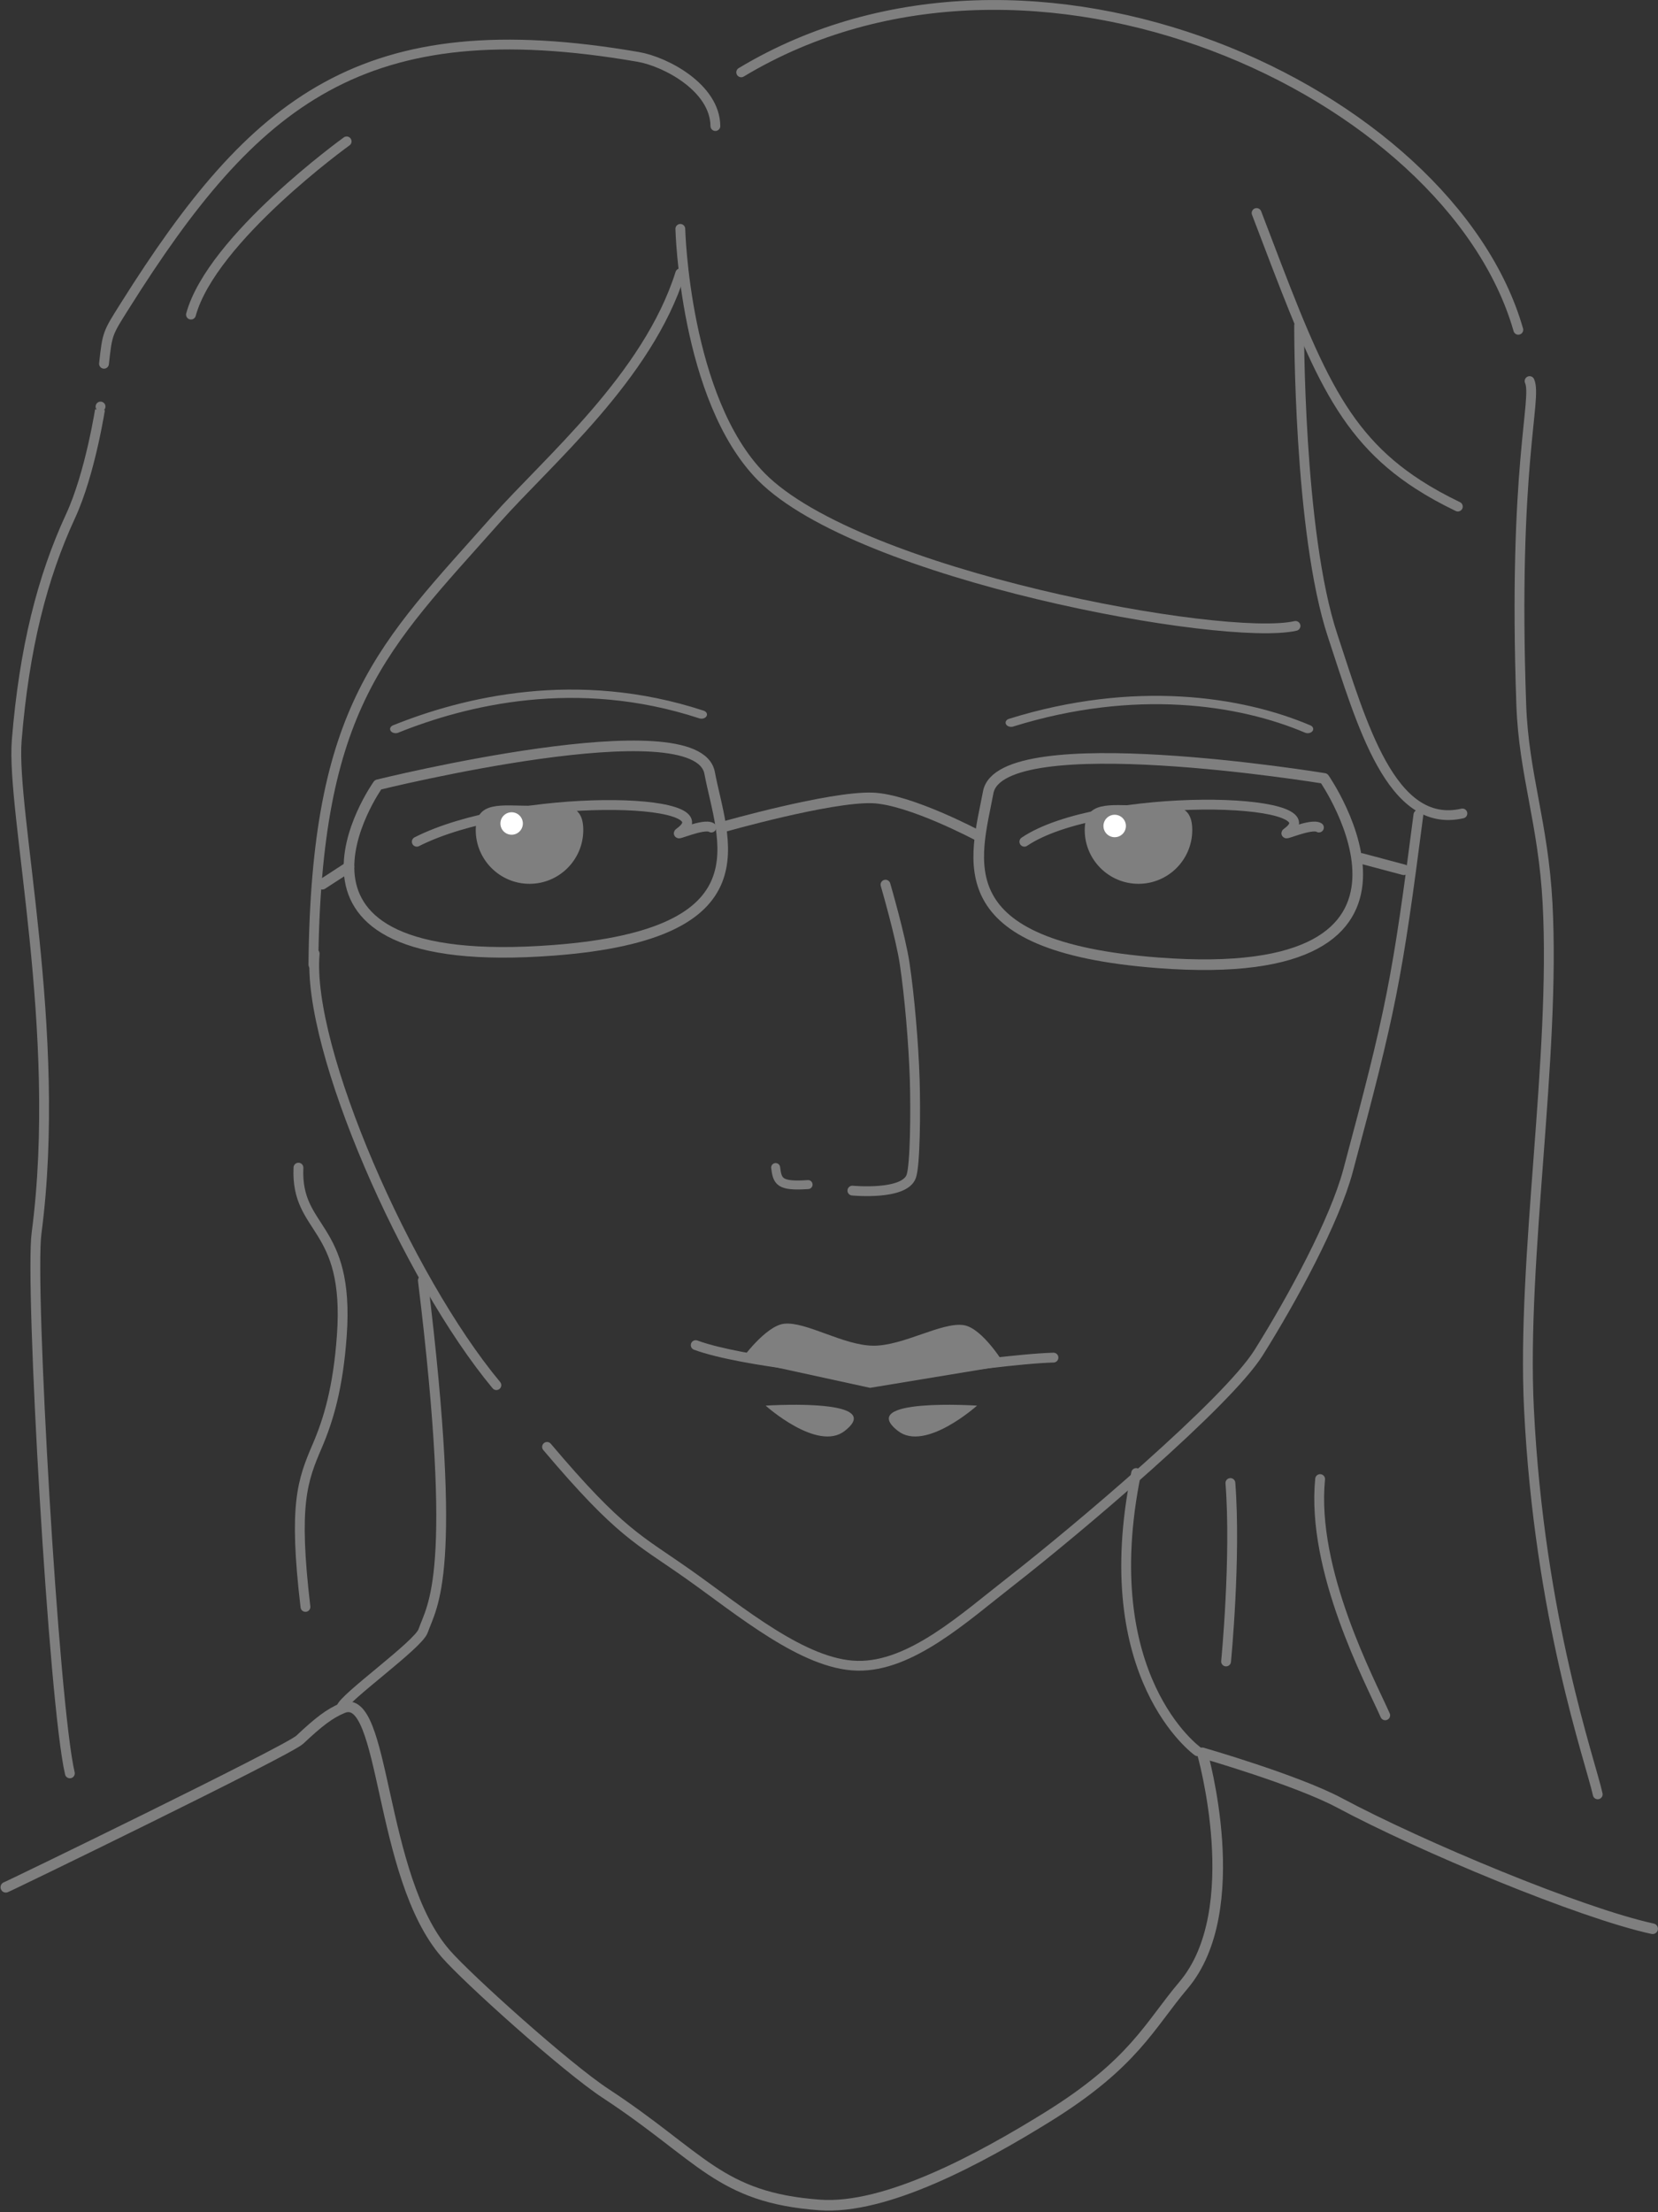 <?xml version="1.0" encoding="UTF-8" standalone="no"?>
<!DOCTYPE svg PUBLIC "-//W3C//DTD SVG 1.1//EN" "http://www.w3.org/Graphics/SVG/1.1/DTD/svg11.dtd">
<svg width="100%" height="100%" viewBox="0 0 422 563" version="1.1" xmlns="http://www.w3.org/2000/svg" xmlns:xlink="http://www.w3.org/1999/xlink" xml:space="preserve" xmlns:serif="http://www.serif.com/" style="fill-rule:evenodd;clip-rule:evenodd;stroke-linecap:round;stroke-linejoin:round;stroke-miterlimit:1.5;">
    <rect x="0" y="0" width="422" height="563" fill="#333333" stroke="none"/>
    <g transform="matrix(1,0,0,1,-2830.72,-393.229)">
        <g transform="matrix(1.723,0,0,1.723,-1095.27,-674.711)">
            <path d="M2398.58,821.028C2398.58,821.028 2393.34,820.468 2388.26,819.501C2385.79,819.03 2383.35,818.465 2381.6,817.817C2381.22,817.678 2380.81,817.87 2380.67,818.246C2380.53,818.621 2380.72,819.039 2381.1,819.178C2382.91,819.848 2385.43,820.439 2387.99,820.927C2393.12,821.904 2398.42,822.471 2398.42,822.471C2398.82,822.513 2399.18,822.224 2399.22,821.826C2399.26,821.428 2398.98,821.07 2398.58,821.028Z" style="fill:rgb(127,127,127);"/>
        </g>
        <g transform="matrix(-1.723,0,0,1.723,7204.47,-674.361)">
            <path d="M2398.5,821.749C2398.5,821.749 2387.59,820.257 2382.83,820.138" style="fill:none;stroke:rgb(127,127,127);stroke-width:1.45px;"/>
        </g>
        <g transform="matrix(-2.056,0,0,2.056,4999.9,-784.308)">
            <path d="M1003.45,676.923C991.413,670.818 964.708,671.305 970.897,675.767C971.743,676.376 967.943,674.569 966.987,675.165" style="fill:none;stroke:rgb(127,127,127);stroke-width:1.22px;"/>
        </g>
        <g transform="matrix(-2.056,0,0,2.056,5154.54,-784.308)">
            <path d="M1003.45,676.923C994.214,670.691 964.708,671.305 970.897,675.767C971.743,676.376 967.943,674.569 966.987,675.165" style="fill:none;stroke:rgb(127,127,127);stroke-width:1.22px;"/>
        </g>
        <g transform="matrix(-2.447,0,0,1.847,5393.34,-669.018)">
            <path d="M1006.1,675.57C998.941,671.752 987.288,667.92 974.288,673.572" style="fill:none;stroke:rgb(127,127,127);stroke-width:1.15px;"/>
        </g>
        <g transform="matrix(2.447,0,0,1.847,705.717,-664.678)">
            <path d="M1004.43,673.221C997.434,669.277 986.421,667.053 973.583,672.346" style="fill:none;stroke:rgb(127,127,127);stroke-width:1.15px;"/>
        </g>
        <g transform="matrix(1.723,0,0,1.723,-1085.12,-669.999)">
            <path d="M2382.18,817.92C2382.18,817.92 2385.78,812.894 2388.53,812.603C2391.78,812.257 2397.27,815.813 2401.69,815.848C2406.11,815.882 2411.8,812.322 2415.04,812.81C2417.86,813.233 2421.17,818.776 2421.17,818.776L2401.21,822.072L2382.18,817.92Z" style="fill:rgb(127,127,127);"/>
        </g>
        <g transform="matrix(2.586,0,0,2.586,643.254,-1165.46)">
            <path d="M898.179,682.042C901.099,682.042 903.296,681.508 903.296,684.429C903.296,687.35 900.925,689.721 898.004,689.721C895.083,689.721 892.712,687.35 892.712,684.429C892.712,681.508 895.258,682.042 898.179,682.042Z" style="fill:rgb(127,127,127);"/>
        </g>
        <g transform="matrix(2.586,0,0,2.586,798.253,-1165.46)">
            <path d="M898.12,682.004C901.041,682.004 903.296,681.508 903.296,684.429C903.296,687.35 900.925,689.721 898.004,689.721C895.083,689.721 892.712,687.35 892.712,684.429C892.712,681.508 895.2,682.004 898.12,682.004Z" style="fill:rgb(127,127,127);"/>
        </g>
        <g transform="matrix(0.54,0,0,0.54,2476.02,233.215)">
            <circle cx="898.004" cy="684.429" r="5.292" style="fill:white;"/>
        </g>
        <g transform="matrix(0.54,0,0,0.54,2629.51,233.849)">
            <circle cx="898.004" cy="684.429" r="5.292" style="fill:white;"/>
        </g>
        <g transform="matrix(2.061,0,0,2.061,-2441.97,-943.686)">
            <path d="M2667.67,757.911C2667.67,757.911 2669.55,764.363 2670.04,767.676C2670.64,771.682 2671.14,777.575 2671.28,781.951C2671.4,785.945 2671.34,792.55 2670.85,793.932C2670.01,796.319 2663.58,795.692 2663.58,795.692" style="fill:none;stroke:rgb(127,127,127);stroke-width:1.21px;"/>
        </g>
        <g transform="matrix(1.952,0,0,1.952,-2150.4,-846.34)">
            <path d="M2652.94,787.248C2653.17,789.077 2653.43,789.726 2657.17,789.469" style="fill:none;stroke:rgb(127,127,127);stroke-width:1.17px;"/>
        </g>
        <g transform="matrix(1.837,0,0,1.837,-2510.62,219.216)">
            <path d="M3010.34,104.748C3050.62,80.517 3108.55,107.374 3118.01,140.415" style="fill:none;stroke:rgb(127,127,127);stroke-width:1.36px;"/>
        </g>
        <g transform="matrix(1.837,0,0,1.837,-2367.99,268.708)">
            <path d="M2843.93,124.105C2843.93,124.061 2842.55,133.308 2839.76,139.32C2835.85,147.769 2833.35,157.636 2832.32,170.322C2831.51,180.384 2838.74,210.684 2835.06,238.661C2834.12,245.809 2837.43,303.906 2839.68,313.466" style="fill:none;stroke:rgb(127,127,127);stroke-width:1.36px;"/>
        </g>
        <g transform="matrix(-1.837,0,0,1.837,8121.34,192.881)">
            <path d="M2785.78,146.929C2790.29,161.256 2804.16,172.945 2811.34,181.051C2826.96,198.695 2836.28,206.678 2836.61,242.705" style="fill:none;stroke:rgb(127,127,127);stroke-width:1.36px;"/>
        </g>
        <g transform="matrix(2.709,0,0,2.709,-15.931,-4186.8)">
            <path d="M1080.38,1780.27C1079.59,1789.17 1089.07,1810.75 1097.45,1820.8" style="fill:none;stroke:rgb(127,127,127);stroke-width:0.92px;"/>
        </g>
        <g transform="matrix(2.709,0,0,2.709,59.494,-4454.36)">
            <path d="M1086.89,1810.94C1086.89,1810.94 1087.29,1826.93 1094.5,1834.23C1103.66,1843.5 1137.99,1849.77 1144.69,1848.24" style="fill:none;stroke:rgb(127,127,127);stroke-width:0.92px;"/>
        </g>
        <g transform="matrix(2.709,0,0,2.709,59.494,-4454.36)">
            <path d="M1145.03,1820C1145.03,1820 1144.95,1839.42 1148.18,1849.16C1150.9,1857.39 1153.67,1867.39 1160.37,1865.86" style="fill:none;stroke:rgb(127,127,127);stroke-width:0.92px;"/>
        </g>
        <g transform="matrix(2.709,0,0,2.709,161.032,-4451.68)">
            <path d="M1103.55,1808.46C1108.87,1822.4 1111.17,1829.1 1118.75,1833.98C1119.86,1834.7 1121.09,1835.38 1122.46,1836.04" style="fill:none;stroke:rgb(127,127,127);stroke-width:0.92px;"/>
        </g>
        <g transform="matrix(2.709,0,0,2.709,-15.931,-4186.8)">
            <path d="M1102.21,1826.6C1109.14,1834.8 1110.79,1835.25 1115.53,1838.6C1120.38,1842.03 1126.32,1847.05 1131.35,1847.16C1136.39,1847.28 1141.42,1842.63 1145.74,1839.27C1152.02,1834.37 1166.09,1822.48 1169.06,1817.76C1172.29,1812.61 1176.2,1805.36 1177.46,1800.68C1181.51,1785.57 1182.08,1782.71 1184.08,1767.21" style="fill:none;stroke:rgb(127,127,127);stroke-width:0.92px;"/>
        </g>
        <g transform="matrix(1.837,0,0,1.837,-2736.31,158.807)">
            <path d="M3044.91,178.006C3045.38,173.736 3045.39,173.813 3047.83,169.94C3065.66,141.607 3080.74,128.884 3118.95,135.499C3122.69,136.147 3129.57,139.742 3129.62,145.073" style="fill:none;stroke:rgb(127,127,127);stroke-width:1.36px;"/>
        </g>
        <g transform="matrix(1.837,0,0,1.837,-2300.79,292.148)">
            <path d="M2834.77,216.79C2834.37,225.707 2841.89,224.49 2840.78,240.039C2840.26,247.355 2838.9,251.781 2837.39,255.31C2835.31,260.155 2834.06,263.412 2835.74,277.647" style="fill:none;stroke:rgb(127,127,127);stroke-width:1.36px;"/>
        </g>
        <g transform="matrix(1.837,0,0,1.837,-2367.99,268.708)">
            <path d="M3041.93,120.582C3043.03,123.081 3039.6,132.278 3040.78,165.481C3041.13,175.105 3043.83,181.771 3044.42,192.94C3045.55,214.315 3040.82,241.959 3041.84,262.9C3043.27,292.025 3050.39,311.844 3051.37,316.372" style="fill:none;stroke:rgb(127,127,127);stroke-width:1.36px;"/>
        </g>
        <g transform="matrix(1.837,0,0,1.837,-2367.99,268.708)">
            <path d="M2878.03,87.373C2878.03,87.373 2859.36,100.814 2856.46,111.369" style="fill:none;stroke:rgb(127,127,127);stroke-width:1.36px;"/>
        </g>
        <g transform="matrix(1.837,0,0,1.837,-2367.99,268.708)">
            <path d="M2877.27,304.406C2877.52,303.067 2887.95,295.669 2888.62,293.74C2889.88,290.113 2893.59,286.143 2888.59,245.169" style="fill:none;stroke:rgb(127,127,127);stroke-width:1.36px;"/>
        </g>
        <g transform="matrix(-1.837,0,0,1.837,8434.76,277.811)">
            <path d="M2884.72,305.447C2884.72,305.447 2899.03,295.263 2893.23,266.902" style="fill:none;stroke:rgb(127,127,127);stroke-width:1.36px;"/>
        </g>
        <g transform="matrix(1.837,0,0,1.837,-1412.88,42.345)">
            <path d="M2310.88,452.464C2310.3,452.821 2349.94,433.58 2351.6,432.033C2354.23,429.562 2355.73,428.394 2357.57,427.634C2363.53,425.182 2362.47,450.92 2371.83,461.676C2374.83,465.128 2388.51,477.439 2393.98,481.031C2407.3,489.77 2409.7,495.465 2423.64,496.484C2432.8,497.153 2445.78,490.138 2455.24,484.275C2467.16,476.885 2469.33,471.619 2474.05,466.043C2482.89,455.603 2476.65,433.845 2476.65,433.845C2476.65,433.845 2489.72,437.604 2495.68,440.787C2506.93,446.807 2529.06,456.053 2539.05,458.218" style="fill:none;stroke:rgb(127,127,127);stroke-width:1.47px;"/>
        </g>
        <g transform="matrix(1.837,0,0,1.837,-2128.69,583.601)">
            <path d="M2882.64,101.279C2881.39,113.977 2889.57,129.294 2891.66,134.008" style="fill:none;stroke:rgb(127,127,127);stroke-width:1.36px;"/>
        </g>
        <g transform="matrix(1.837,0,0,1.837,-2128.69,583.601)">
            <path d="M2869.61,126.547C2869.61,126.547 2871.01,112.217 2870.21,101.824" style="fill:none;stroke:rgb(127,127,127);stroke-width:1.36px;"/>
        </g>
        <g transform="matrix(1.41,0,0,1.41,-907.76,-316.472)">
            <path d="M2789.61,757.043C2789.61,757.043 2798.97,765.442 2803.88,761.616C2809.32,757.379 2800.07,756.838 2794.09,756.892C2791.56,756.914 2789.61,757.043 2789.61,757.043Z" style="fill:rgb(127,127,127);"/>
        </g>
        <g transform="matrix(-1.41,0,0,1.41,7012.75,-316.472)">
            <path d="M2789.61,757.043C2789.61,757.043 2798.97,765.442 2803.88,761.616C2811.63,755.586 2789.61,757.043 2789.61,757.043Z" style="fill:rgb(127,127,127);"/>
        </g>
        <g transform="matrix(1.837,0,0,1.837,-2090.69,-638.436)">
            <path d="M2731.42,670.321C2731.42,670.321 2712.78,696.537 2755.78,693.257C2785.6,690.982 2779.11,677.977 2777.37,668.682C2775.64,659.387 2731.42,670.321 2731.42,670.321Z" style="fill:none;stroke:rgb(127,127,127);stroke-width:1.47px;"/>
        </g>
        <g transform="matrix(1.837,0,0,1.837,-2102.13,-639.038)">
            <path d="M2733.63,682.027L2729.93,684.43" style="fill:none;stroke:rgb(127,127,127);stroke-width:1.47px;"/>
        </g>
        <g transform="matrix(-1.837,0,0,1.837,8199.33,-639.038)">
            <path d="M2733.87,680.859L2727.99,682.427" style="fill:none;stroke:rgb(127,127,127);stroke-width:1.47px;"/>
        </g>
        <g transform="matrix(-1.837,0,0,1.837,8187.89,-635.247)">
            <path d="M2732.79,667.708C2732.79,667.708 2712.78,696.537 2755.78,693.257C2785.6,690.982 2781.08,678.931 2779.34,669.636C2777.61,660.341 2732.79,667.708 2732.79,667.708Z" style="fill:none;stroke:rgb(127,127,127);stroke-width:1.47px;"/>
        </g>
        <g transform="matrix(1.837,0,0,1.837,-2102.13,-639.038)">
            <path d="M2785.49,676.487C2785.49,676.487 2800.27,672.272 2806.15,672.473C2811.32,672.649 2820.77,677.692 2820.77,677.692" style="fill:none;stroke:rgb(127,127,127);stroke-width:1.47px;"/>
        </g>
    </g>
</svg>
